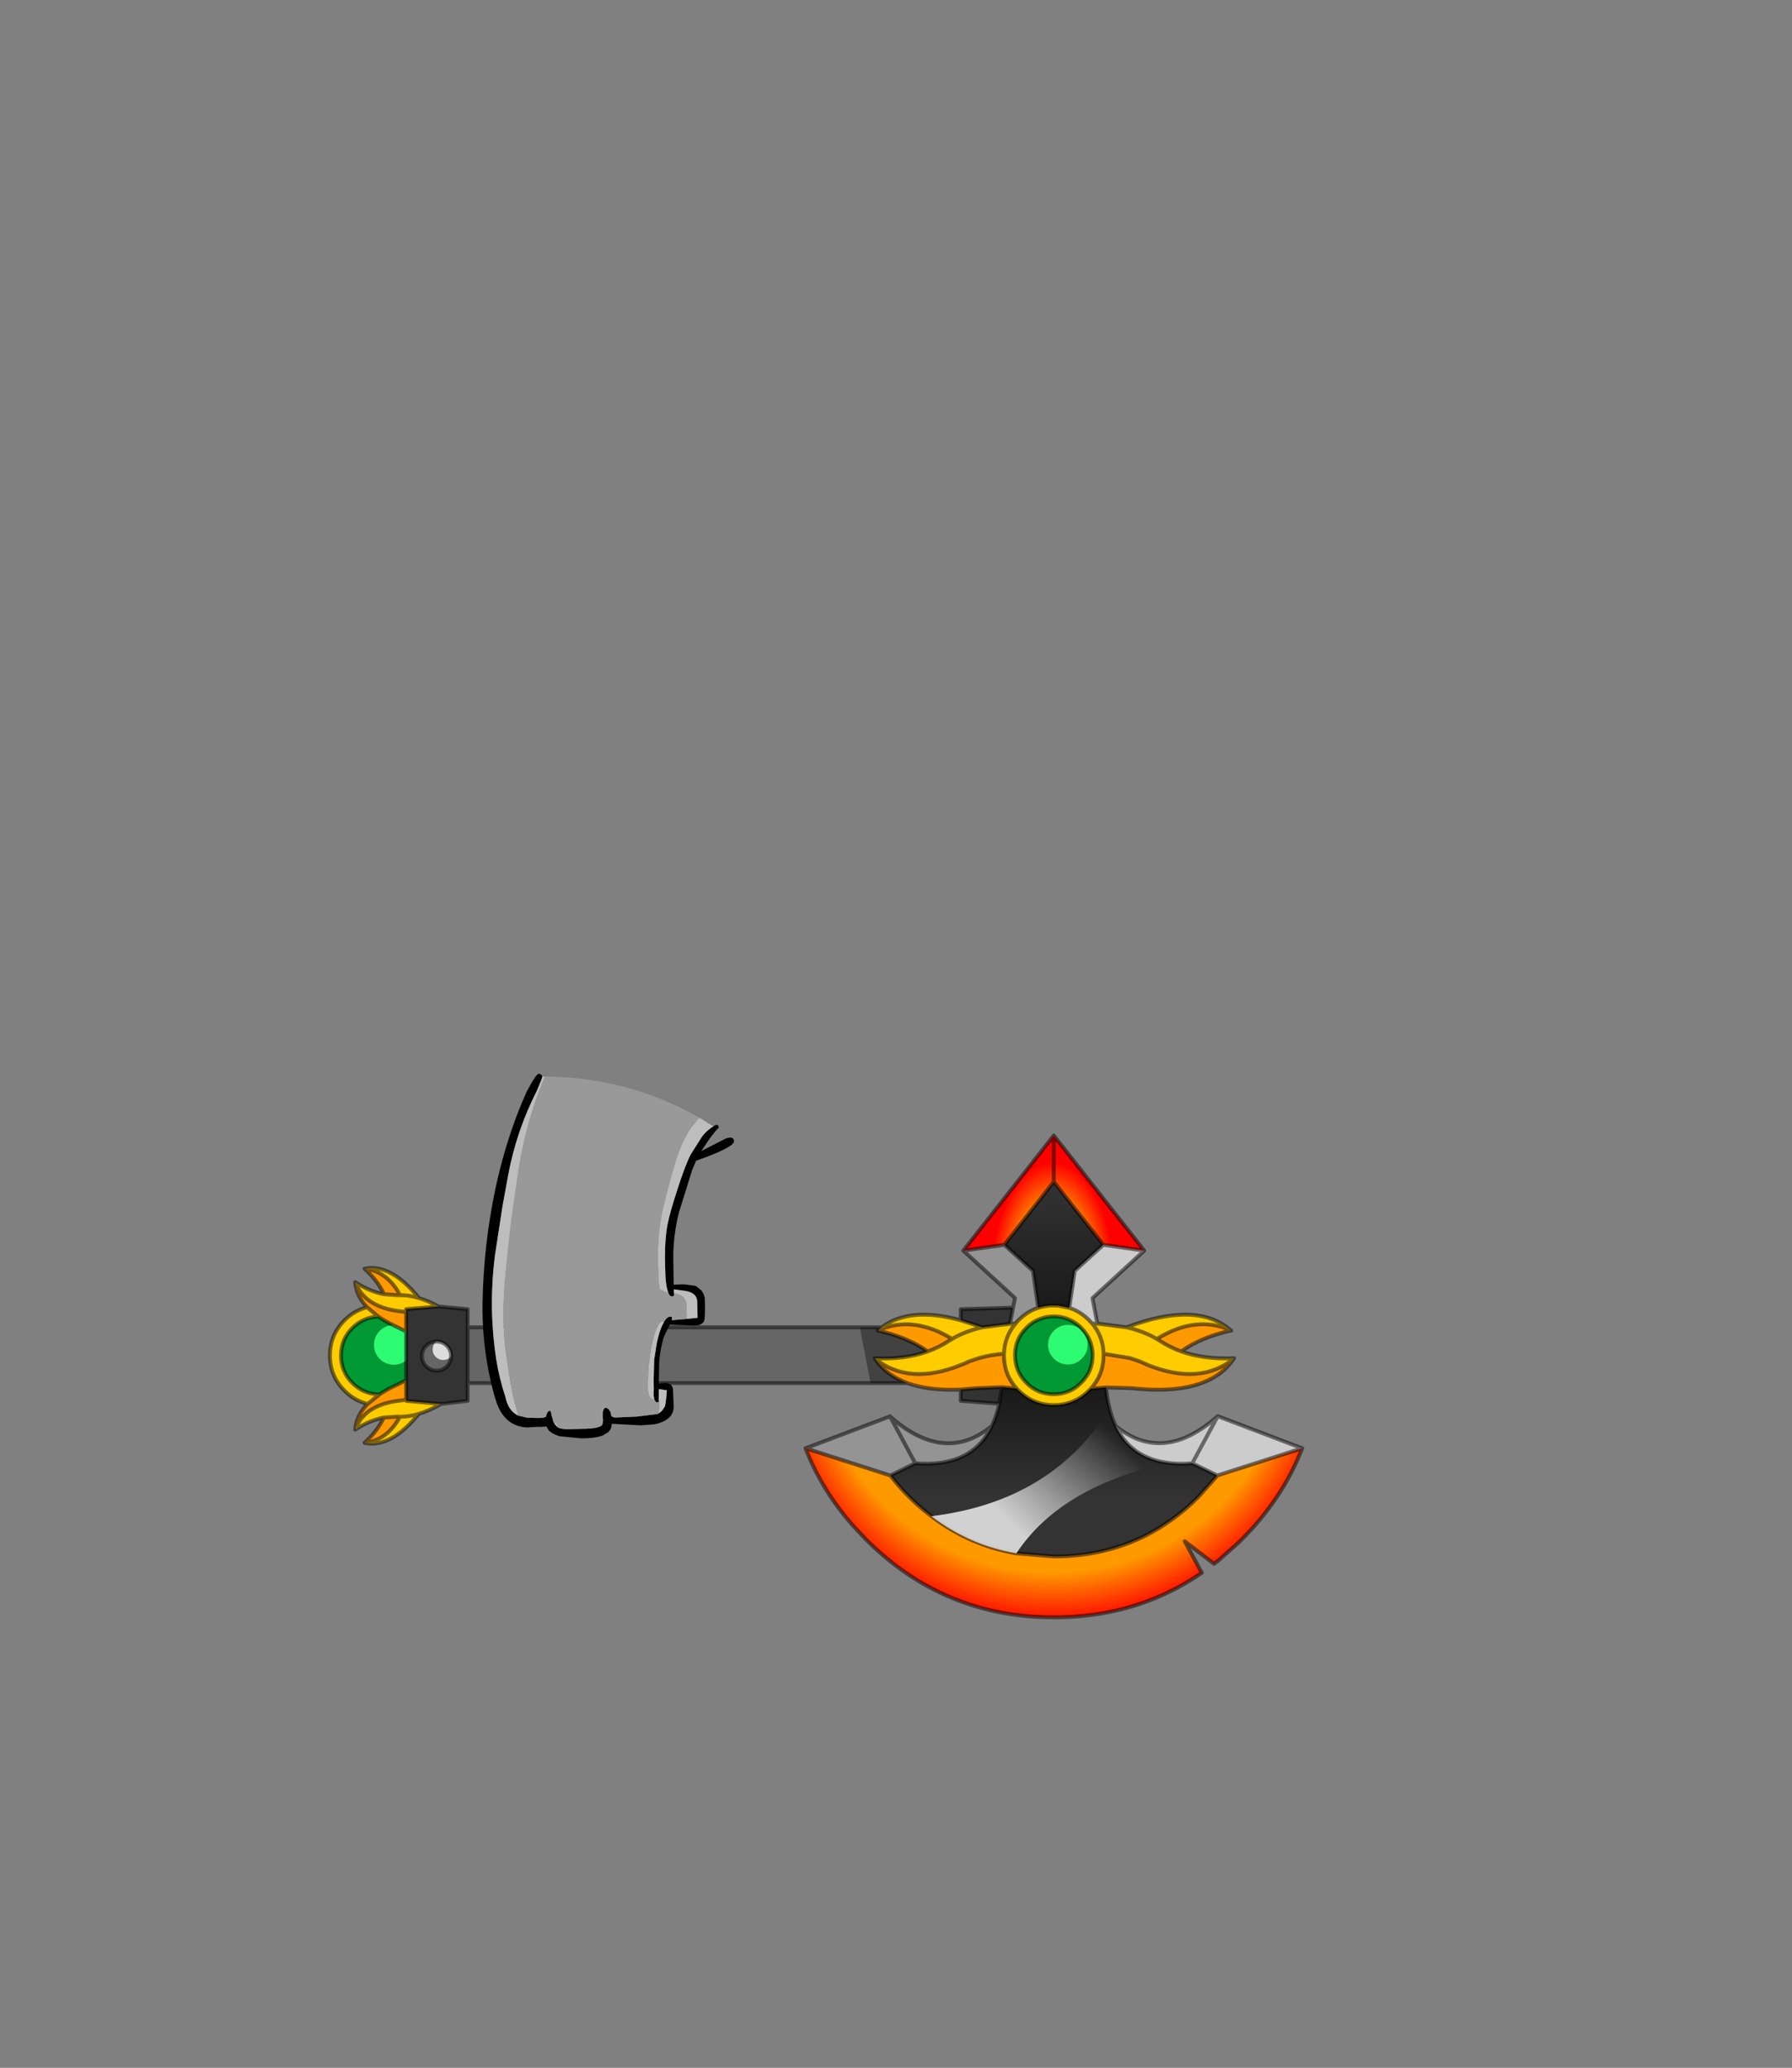 <?xml version="1.0" encoding="UTF-8" standalone="no"?>
<svg xmlns:xlink="http://www.w3.org/1999/xlink" height="531.5px" width="460.6px" xmlns="http://www.w3.org/2000/svg">
  <rect width="100%" height="100%" fill="#808080" stroke="none"/>
  <g transform="matrix(1.0, 0.0, 0.0, 1.0, 193.65, 334.05)">
    <use height="140.25" transform="matrix(1.0, 0.0, 0.0, 1.0, -109.35, -58.1)" width="250.9" xlink:href="#shape0"/>
  </g>
  <defs>
    <g id="shape0" transform="matrix(1.0, 0.0, 0.0, 1.0, 109.35, 58.1)">
      <path d="M53.95 -12.6 L64.5 -14.1 71.85 -7.4 73.2 2.1 Q71.0 2.8 69.1 4.4 L68.15 5.25 67.35 6.15 65.95 6.2 66.75 2.05 67.25 -0.4 53.95 -12.6 M13.4 38.2 L35.1 30.0 35.15 30.05 Q49.2 42.45 61.3 32.45 56.2 43.25 41.6 42.05 L35.2 45.2 13.4 38.2 M41.6 42.05 L35.15 30.05 41.6 42.05" fill="#949494" fill-rule="evenodd" stroke="none"/>
      <path d="M64.5 -14.1 L77.2 -30.3 89.95 -14.1 82.6 -7.4 81.2 2.1 78.45 1.55 77.2 1.5 Q75.1 1.5 73.2 2.1 L71.85 -7.4 64.5 -14.1" fill="url(#gradient0)" fill-rule="evenodd" stroke="none"/>
      <path d="M53.95 -12.6 L77.2 -42.2 77.2 -30.3 77.2 -42.2 100.45 -12.6 89.95 -14.1 77.2 -30.3 64.5 -14.1 53.95 -12.6" fill="url(#gradient1)" fill-rule="evenodd" stroke="none"/>
      <path d="M100.45 -12.6 L87.15 -0.4 88.4 6.15 87.1 6.15 86.25 5.25 Q84.0 3.0 81.2 2.1 L82.6 -7.4 89.95 -14.1 100.45 -12.6 M93.1 32.45 Q97.05 35.7 101.15 36.55 109.6 38.4 118.95 30.3 L119.35 29.95 141.05 38.2 119.2 45.2 119.15 45.15 112.8 42.05 Q109.45 42.35 106.55 41.95 103.6 41.6 101.15 40.5 95.8 38.15 93.1 32.45 M119.35 29.95 L112.8 42.05 119.35 29.95" fill="#cccccc" fill-rule="evenodd" stroke="none"/>
      <path d="M122.65 7.85 L122.8 7.95 122.7 7.95 Q115.15 9.6 109.95 13.3 107.05 12.25 104.6 10.65 L103.7 10.1 Q113.7 3.9 122.65 7.85 M123.45 15.2 Q120.75 19.25 115.7 21.25 108.75 24.0 97.3 22.75 L90.6 22.55 86.7 22.9 Q90.0 19.3 90.0 14.3 L90.0 13.9 96.7 15.0 99.25 15.85 101.5 16.85 Q114.8 22.1 123.45 15.2 M53.3 23.1 Q45.15 23.45 39.6 21.45 34.15 19.5 31.3 15.2 39.95 22.15 53.3 16.8 L54.0 16.55 55.5 15.85 58.05 15.0 Q61.3 14.1 64.4 13.9 L64.4 14.3 Q64.4 19.25 67.65 22.85 L63.85 22.5 57.45 22.75 53.3 23.1 M-99.9 36.8 L-99.95 36.8 Q-96.6 33.75 -95.0 30.3 L-91.35 30.05 -90.85 30.1 Q-94.15 36.15 -99.9 36.8 M-102.35 33.35 Q-102.1 29.8 -99.15 26.8 L-96.1 24.35 Q-94.05 22.95 -91.25 21.7 L-89.25 20.7 -89.25 25.7 -90.15 25.85 -91.35 26.0 Q-94.0 26.35 -96.0 27.15 -100.7 29.0 -102.35 33.35 M-99.3 1.95 Q-102.1 -1.0 -102.35 -4.45 -100.75 -0.35 -96.45 1.55 -94.2 2.55 -91.2 2.95 L-90.15 3.05 -89.25 3.25 -89.25 8.2 -91.25 7.2 -92.6 6.55 Q-94.75 5.5 -96.4 4.35 L-99.3 1.95 M-94.95 -1.4 Q-96.55 -4.9 -99.95 -7.95 L-99.9 -7.95 Q-94.1 -7.3 -90.8 -1.15 L-91.35 -1.15 -94.95 -1.4 M51.05 10.1 L50.15 10.65 Q47.7 12.25 44.8 13.3 39.55 9.6 31.95 7.95 L32.1 7.85 34.15 7.1 Q39.15 5.55 44.45 7.1 47.7 8.0 51.05 10.1" fill="#ff9900" fill-rule="evenodd" stroke="none"/>
      <path d="M88.4 6.15 L95.9 7.1 Q114.05 0.25 122.65 7.85 113.7 3.9 103.7 10.1 L104.6 10.65 Q107.05 12.25 109.95 13.3 115.9 15.4 123.45 15.05 L123.55 15.05 123.45 15.2 Q114.8 22.1 101.5 16.85 L99.25 15.85 96.7 15.0 90.0 13.9 Q89.9 9.5 87.1 6.15 89.9 9.5 90.0 13.9 L90.0 14.3 Q90.0 19.3 86.7 22.9 L86.25 23.35 Q82.95 26.65 78.45 27.05 L77.2 27.1 Q72.55 27.1 69.1 24.2 L68.15 23.35 67.65 22.85 Q64.4 19.25 64.4 14.3 L64.4 13.9 Q64.55 9.5 67.35 6.15 64.55 9.5 64.4 13.9 61.3 14.1 58.05 15.0 L55.5 15.85 54.0 16.55 53.3 16.8 Q39.95 22.15 31.3 15.2 L31.2 15.05 Q38.85 15.45 44.8 13.3 47.7 12.25 50.15 10.65 L51.05 10.1 Q47.7 8.0 44.45 7.1 39.15 5.55 34.15 7.1 L32.1 7.85 33.0 7.1 Q40.2 1.7 53.3 5.3 L58.85 7.1 65.95 6.2 67.35 6.15 68.15 5.25 69.1 4.4 Q71.0 2.8 73.2 2.1 75.1 1.5 77.2 1.5 L78.45 1.55 81.2 2.1 Q84.0 3.0 86.25 5.25 L87.1 6.15 88.4 6.15 M-80.3 26.8 Q-83.3 28.55 -86.0 29.35 -93.2 38.2 -99.9 36.8 -94.15 36.15 -90.85 30.1 L-91.35 30.05 -95.0 30.3 Q-98.65 31.0 -102.35 33.4 L-102.35 33.35 Q-100.7 29.0 -96.0 27.15 -94.0 26.35 -91.35 26.0 L-90.15 25.85 -89.25 25.7 -89.25 26.0 -80.3 26.8 M-99.15 26.8 Q-102.5 26.0 -105.1 23.4 -108.85 19.65 -108.85 14.35 -108.85 9.05 -105.1 5.3 -102.55 2.75 -99.3 1.95 L-96.4 4.35 Q-100.3 4.5 -103.1 7.3 -106.0 10.2 -106.0 14.35 -106.0 18.5 -103.1 21.4 -100.2 24.3 -96.1 24.35 L-99.15 26.8 M-102.35 -4.45 L-102.35 -4.5 Q-98.65 -2.1 -94.95 -1.4 L-91.35 -1.15 -90.8 -1.15 Q-88.5 -1.2 -85.95 -0.4 -88.5 -1.2 -90.8 -1.15 -94.1 -7.3 -99.9 -7.95 -93.2 -9.35 -85.95 -0.4 -83.55 0.3 -80.95 1.75 L-89.25 2.45 -89.25 3.25 -90.15 3.05 -91.2 2.95 Q-94.2 2.55 -96.45 1.55 -100.75 -0.35 -102.35 -4.45 M95.9 7.1 Q100.3 8.1 103.7 10.1 100.3 8.1 95.9 7.1 M84.25 7.2 Q82.7 5.7 80.8 4.95 79.15 4.3 77.2 4.3 75.3 4.3 73.65 4.95 71.9 5.6 70.45 6.95 L70.15 7.25 Q67.35 10.05 67.25 13.9 L67.25 14.3 Q67.25 18.45 70.15 21.35 L70.55 21.75 Q73.35 24.3 77.2 24.3 81.25 24.3 84.15 21.45 L84.25 21.35 Q87.2 18.45 87.2 14.3 L87.2 13.95 Q87.05 10.05 84.25 7.25 L84.25 7.2 M58.85 7.1 Q54.45 8.1 51.05 10.1 54.45 8.1 58.85 7.1 M-90.85 30.1 Q-88.5 30.1 -86.0 29.35 -88.5 30.1 -90.85 30.1" fill="#ffcc00" fill-rule="evenodd" stroke="none"/>
      <path d="M84.4 8.0 L84.2 7.75 Q82.75 6.5 80.85 6.5 78.75 6.5 77.25 8.0 75.75 9.5 75.75 11.6 75.75 13.7 77.25 15.15 78.75 16.65 80.85 16.65 82.3 16.65 83.5 15.9 L84.4 15.15 85.2 14.15 Q85.9 13.05 85.9 11.6 85.9 9.5 84.4 8.0 M84.25 7.2 L84.25 7.25 Q87.05 10.05 87.2 13.95 L87.2 14.3 Q87.2 18.45 84.25 21.35 L84.15 21.45 Q81.25 24.3 77.2 24.3 73.35 24.3 70.55 21.75 L70.15 21.35 Q67.25 18.45 67.25 14.3 L67.25 13.9 Q67.35 10.05 70.15 7.25 L70.45 6.95 Q71.9 5.6 73.65 4.95 75.3 4.3 77.2 4.3 79.15 4.3 80.8 4.95 82.7 5.7 84.25 7.2 M-96.4 4.35 Q-94.75 5.5 -92.6 6.55 -94.6 6.6 -96.05 8.05 -97.5 9.5 -97.5 11.65 -97.5 13.75 -96.05 15.2 -94.55 16.7 -92.45 16.7 -90.6 16.7 -89.25 15.6 L-89.25 20.7 -91.25 21.7 Q-94.05 22.95 -96.1 24.35 -100.2 24.3 -103.1 21.4 -106.0 18.5 -106.0 14.35 -106.0 10.2 -103.1 7.3 -100.3 4.5 -96.4 4.35" fill="#009933" fill-rule="evenodd" stroke="none"/>
      <path d="M84.4 8.0 Q85.9 9.5 85.9 11.6 85.9 13.05 85.2 14.15 L84.4 15.15 83.5 15.9 Q82.3 16.65 80.85 16.65 78.75 16.65 77.25 15.15 75.75 13.7 75.75 11.6 75.75 9.5 77.25 8.0 78.75 6.5 80.85 6.5 82.75 6.5 84.2 7.75 L84.4 8.0 M-92.6 6.55 L-91.25 7.2 -89.25 8.2 -89.25 15.6 Q-90.6 16.7 -92.45 16.7 -94.55 16.7 -96.05 15.2 -97.5 13.75 -97.5 11.65 -97.5 9.5 -96.05 8.05 -94.6 6.6 -92.6 6.55" fill="#2dfc72" fill-rule="evenodd" stroke="none"/>
      <path d="M90.6 22.55 Q90.9 25.5 91.55 28.05 92.15 30.45 93.1 32.45 95.8 38.15 101.15 40.5 103.6 41.6 106.55 41.95 109.45 42.35 112.8 42.05 L119.15 45.15 118.95 45.55 114.45 50.6 Q111.0 54.1 107.2 56.75 104.25 58.85 101.15 60.45 90.35 66.0 77.25 66.0 L77.2 66.0 67.6 65.2 Q55.55 63.15 45.75 55.65 42.75 53.4 39.95 50.6 37.35 48.0 35.2 45.2 L41.6 42.05 Q56.2 43.25 61.3 32.45 62.5 29.9 63.2 26.75 L63.85 22.5 67.65 22.85 68.15 23.35 69.1 24.2 Q72.55 27.1 77.2 27.1 L78.45 27.05 Q82.95 26.65 86.25 23.35 L86.7 22.9 90.6 22.55" fill="url(#gradient2)" fill-rule="evenodd" stroke="none"/>
      <path d="M141.05 38.2 Q136.05 51.1 125.5 61.65 L124.85 62.3 119.45 67.1 118.95 67.45 118.4 67.9 110.85 62.1 115.25 70.2 Q108.6 74.8 101.15 77.55 90.05 81.65 77.25 81.65 L77.2 81.65 Q48.95 81.65 28.95 61.65 L25.7 58.2 Q17.65 49.1 13.45 38.35 L13.4 38.2 35.2 45.2 Q37.35 48.0 39.95 50.6 42.75 53.4 45.75 55.65 55.55 63.15 67.6 65.2 L77.2 66.0 77.25 66.0 Q90.35 66.0 101.15 60.45 104.25 58.85 107.2 56.75 111.0 54.1 114.45 50.6 L118.95 45.55 119.2 45.2 141.05 38.2" fill="url(#gradient3)" fill-rule="evenodd" stroke="none"/>
      <path d="M63.2 26.75 L53.3 26.0 53.3 23.1 57.45 22.75 63.85 22.5 63.2 26.75 M-73.45 21.45 L-73.45 26.0 -80.3 26.8 -89.25 26.0 -89.25 25.7 -89.25 20.7 -89.25 15.6 -89.25 8.2 -89.25 3.25 -89.25 2.45 -80.95 1.75 -73.45 2.45 -73.45 7.1 -73.45 21.45 M53.3 5.3 L53.3 2.45 66.75 2.05 65.95 6.2 58.85 7.1 53.3 5.3 M-77.7 14.6 L-77.7 14.5 Q-77.7 12.95 -78.8 11.85 -79.9 10.75 -81.45 10.75 L-81.5 10.75 Q-82.7 10.8 -83.55 11.4 L-84.1 11.85 Q-85.2 12.95 -85.2 14.5 -85.2 16.05 -84.1 17.15 L-83.6 17.55 Q-82.7 18.25 -81.45 18.25 -79.9 18.25 -78.8 17.15 -77.75 16.1 -77.7 14.6" fill="#333333" fill-rule="evenodd" stroke="none"/>
      <path d="M39.6 21.45 L30.05 21.45 27.3 7.1 33.0 7.1 32.1 7.85 31.95 7.95 Q39.55 9.6 44.8 13.3 38.85 15.45 31.2 15.05 L31.3 15.2 Q34.15 19.5 39.6 21.45" fill="#424242" fill-rule="evenodd" stroke="none"/>
      <path d="M30.05 21.45 L-73.45 21.45 -73.45 7.1 27.3 7.1 30.05 21.45 M-81.5 10.75 L-81.65 10.85 Q-82.45 11.65 -82.45 12.8 -82.45 13.9 -81.65 14.7 -80.85 15.5 -79.7 15.5 -78.6 15.5 -77.8 14.7 L-77.7 14.6 Q-77.75 16.1 -78.8 17.15 -79.9 18.25 -81.45 18.25 -82.7 18.25 -83.6 17.55 L-84.1 17.15 Q-85.2 16.05 -85.2 14.5 -85.2 12.95 -84.1 11.85 L-83.55 11.4 Q-82.7 10.8 -81.5 10.75" fill="#666666" fill-rule="evenodd" stroke="none"/>
      <path d="M-81.5 10.75 L-81.45 10.75 Q-79.9 10.75 -78.8 11.85 -77.7 12.95 -77.7 14.5 L-77.7 14.6 -77.8 14.7 Q-78.6 15.5 -79.7 15.5 -80.85 15.5 -81.65 14.7 -82.45 13.9 -82.45 12.8 -82.45 11.65 -81.65 10.85 L-81.5 10.75" fill="#dddddd" fill-rule="evenodd" stroke="none"/>
      <path d="M77.2 -42.2 L53.95 -12.6 64.5 -14.1 77.2 -30.3 77.2 -42.2 100.45 -12.6 87.15 -0.4 88.4 6.15 95.9 7.1 Q114.05 0.25 122.65 7.85 L122.8 7.95 122.7 7.95 Q115.15 9.6 109.95 13.3 115.9 15.4 123.45 15.05 L123.55 15.05 123.45 15.2 Q120.75 19.25 115.7 21.25 108.75 24.0 97.3 22.75 L90.6 22.55 Q90.9 25.5 91.55 28.05 92.15 30.45 93.1 32.45 97.05 35.7 101.15 36.55 109.6 38.4 118.95 30.3 L119.35 29.95 141.05 38.2 Q136.05 51.1 125.5 61.65 L124.85 62.3 119.45 67.1 118.95 67.45 118.4 67.9 110.85 62.1 115.25 70.2 Q108.6 74.8 101.15 77.55 90.05 81.65 77.25 81.65 M77.2 81.65 Q48.95 81.65 28.95 61.65 L25.7 58.2 Q17.65 49.1 13.45 38.35 L13.4 38.2 35.1 30.0 35.1 29.95 35.15 30.05 Q49.2 42.45 61.3 32.45 62.5 29.9 63.2 26.75 L53.3 26.0 53.3 23.1 Q45.15 23.45 39.6 21.45 L30.05 21.45 -73.45 21.45 -73.45 26.0 -80.3 26.8 Q-83.3 28.55 -86.0 29.35 -93.2 38.2 -99.9 36.8 L-99.95 36.8 Q-96.6 33.75 -95.0 30.3 -98.65 31.0 -102.35 33.4 L-102.35 33.35 Q-102.1 29.8 -99.15 26.8 -102.5 26.0 -105.1 23.4 -108.85 19.65 -108.85 14.35 -108.85 9.05 -105.1 5.3 -102.55 2.75 -99.3 1.95 -102.1 -1.0 -102.35 -4.45 L-102.35 -4.5 Q-98.65 -2.1 -94.95 -1.4 -96.55 -4.9 -99.95 -7.95 L-99.9 -7.95 Q-93.2 -9.35 -85.95 -0.4 -83.55 0.3 -80.95 1.75 L-73.45 2.45 -73.45 7.1 27.3 7.1 33.0 7.1 Q40.2 1.7 53.3 5.3 L53.3 2.45 66.75 2.05 67.25 -0.4 53.95 -12.6 M73.2 2.1 L71.85 -7.4 64.5 -14.1 M81.2 2.1 L82.6 -7.4 89.95 -14.1 77.2 -30.3 M100.45 -12.6 L89.95 -14.1 M109.95 13.3 Q107.05 12.25 104.6 10.65 L103.7 10.1 Q100.3 8.1 95.9 7.1 M88.4 6.15 L87.1 6.15 Q89.9 9.5 90.0 13.9 L96.7 15.0 99.25 15.85 101.5 16.85 Q114.8 22.1 123.45 15.2 M87.1 6.15 L86.25 5.25 Q84.0 3.0 81.2 2.1 L78.45 1.55 77.2 1.5 Q75.1 1.5 73.2 2.1 71.0 2.8 69.1 4.4 L68.15 5.25 67.35 6.15 Q64.55 9.5 64.4 13.9 L64.4 14.3 Q64.4 19.25 67.65 22.85 L68.15 23.35 69.1 24.2 Q72.55 27.1 77.2 27.1 L78.45 27.05 Q82.95 26.65 86.25 23.35 L86.7 22.9 Q90.0 19.3 90.0 14.3 L90.0 13.9 M84.25 7.2 Q82.7 5.7 80.8 4.95 79.15 4.3 77.2 4.3 75.3 4.3 73.65 4.95 71.9 5.6 70.45 6.95 L70.15 7.25 Q67.35 10.05 67.25 13.9 L67.25 14.3 Q67.25 18.45 70.15 21.35 L70.55 21.75 Q73.35 24.3 77.2 24.3 81.25 24.3 84.15 21.45 L84.25 21.35 Q87.2 18.45 87.2 14.3 L87.2 13.95 Q87.05 10.05 84.25 7.25 L84.25 7.2 M86.7 22.9 L90.6 22.55 M93.1 32.45 Q95.8 38.15 101.15 40.5 103.6 41.6 106.55 41.95 109.45 42.35 112.8 42.05 L119.35 29.95 M119.2 45.2 L118.95 45.55 114.45 50.6 Q111.0 54.1 107.2 56.75 104.25 58.85 101.15 60.45 90.35 66.0 77.25 66.0 M77.2 66.0 L67.6 65.2 Q55.55 63.15 45.75 55.65 42.75 53.4 39.95 50.6 37.35 48.0 35.2 45.2 L13.4 38.2 M119.2 45.2 L119.15 45.15 112.8 42.05 M122.65 7.85 Q113.7 3.9 103.7 10.1 M141.05 38.2 L119.2 45.2 M66.75 2.05 L65.95 6.2 67.35 6.15 M67.65 22.85 L63.85 22.5 63.2 26.75 M53.3 5.3 L58.85 7.1 65.95 6.2 M51.05 10.1 Q54.45 8.1 58.85 7.1 M63.85 22.5 L57.45 22.75 53.3 23.1 M31.3 15.2 Q39.95 22.15 53.3 16.8 L54.0 16.55 55.5 15.85 58.05 15.0 Q61.3 14.1 64.4 13.9 M51.05 10.1 L50.15 10.65 Q47.7 12.25 44.8 13.3 38.85 15.45 31.2 15.05 L31.3 15.2 Q34.15 19.5 39.6 21.45 M32.1 7.85 L34.15 7.1 Q39.15 5.55 44.45 7.1 47.7 8.0 51.05 10.1 M61.3 32.45 Q56.2 43.25 41.6 42.05 L35.2 45.2 M44.8 13.3 Q39.55 9.6 31.95 7.95 L32.1 7.85 33.0 7.1 M35.1 30.0 L35.15 30.05 41.6 42.05 M-85.95 -0.4 Q-88.5 -1.2 -90.8 -1.15 L-91.35 -1.15 -94.95 -1.4 M-99.9 -7.95 Q-94.1 -7.3 -90.8 -1.15 M-77.7 14.6 L-77.7 14.5 Q-77.7 12.95 -78.8 11.85 -79.9 10.75 -81.45 10.75 L-81.5 10.75 Q-82.7 10.8 -83.55 11.4 L-84.1 11.85 Q-85.2 12.95 -85.2 14.5 -85.2 16.05 -84.1 17.15 L-83.6 17.55 Q-82.7 18.25 -81.45 18.25 -79.9 18.25 -78.8 17.15 -77.75 16.1 -77.7 14.6 M-73.45 21.45 L-73.45 7.1 M-102.35 -4.45 Q-100.75 -0.35 -96.45 1.55 -94.2 2.55 -91.2 2.95 L-90.15 3.05 -89.25 3.25 -89.25 2.45 -80.95 1.75 M-89.25 8.2 L-89.25 3.25 M-99.3 1.95 L-96.4 4.35 Q-94.75 5.5 -92.6 6.55 L-91.25 7.2 -89.25 8.2 -89.25 15.6 -89.25 20.7 -89.25 25.7 -89.25 26.0 -80.3 26.8 M-96.1 24.35 Q-94.05 22.95 -91.25 21.7 L-89.25 20.7 M-96.4 4.35 Q-100.3 4.5 -103.1 7.3 -106.0 10.2 -106.0 14.35 -106.0 18.5 -103.1 21.4 -100.2 24.3 -96.1 24.35 L-99.15 26.8 M-102.35 33.35 Q-100.7 29.0 -96.0 27.15 -94.0 26.35 -91.35 26.0 L-90.15 25.85 -89.25 25.7 M-86.0 29.35 Q-88.5 30.1 -90.85 30.1 -94.15 36.15 -99.9 36.8 M-90.85 30.1 L-91.35 30.05 -95.0 30.3" fill="none" stroke="#000000" stroke-linecap="round" stroke-linejoin="round" stroke-opacity="0.502" stroke-width="1.0"/>
      <path d="M101.15 40.5 Q103.6 41.6 106.55 41.95 78.85 48.1 67.6 65.2 55.55 63.15 45.75 55.65 76.65 51.9 91.55 28.05 92.15 30.45 93.1 32.45 95.8 38.15 101.15 40.5" fill="url(#gradient4)" fill-rule="evenodd" stroke="none"/>
      <path d="M-10.3 -44.55 Q-8.9 -45.5 -8.9 -44.05 -8.9 -44.55 -11.45 -41.1 L-13.4 -38.2 -10.35 -39.75 -7.15 -41.4 Q-5.0 -42.15 -5.0 -40.7 -5.0 -39.15 -14.75 -35.7 L-15.75 -33.3 -19.1 -22.55 Q-20.4 -17.7 -20.6 -11.8 L-20.5 -3.85 -17.9 -3.95 -14.85 -3.55 -13.5 -2.5 Q-12.7 -1.65 -12.5 -0.35 L-12.45 1.7 Q-12.45 4.75 -12.6 5.25 -13.05 6.65 -15.15 6.65 L-21.5 6.45 -21.95 7.35 Q-23.1 9.6 -23.25 10.3 L-23.8 12.75 -24.2 15.5 -24.3 20.75 -24.3 21.55 -22.75 21.4 Q-20.5 21.5 -20.65 23.65 L-20.5 27.55 Q-20.5 29.15 -21.6 30.25 -22.9 31.55 -25.55 32.05 L-29.0 32.3 -36.4 31.9 Q-36.45 32.65 -36.65 33.2 L-37.25 34.0 -38.7 34.9 Q-40.7 35.65 -44.3 35.65 L-49.8 35.1 Q-51.7 34.55 -52.6 33.6 L-53.2 32.6 -54.55 32.7 -55.8 32.7 -58.2 32.85 Q-63.7 32.55 -65.9 26.8 L-66.5 24.95 Q-69.9 12.8 -69.6 0.15 -69.35 -12.0 -67.2 -23.95 -65.35 -34.45 -61.85 -44.5 -60.25 -49.1 -58.25 -53.5 -55.85 -58.1 -55.1 -58.1 L-54.55 -57.85 -54.5 -57.8 -54.25 -57.35 -54.25 -57.3 Q-54.25 -56.95 -55.75 -53.5 -60.9 -43.35 -63.0 -32.15 L-64.5 -23.95 -66.4 -11.55 Q-68.15 2.0 -66.1 15.35 -65.3 20.35 -63.75 24.95 -63.05 28.55 -60.45 29.8 L-58.1 30.35 -55.8 30.4 -54.7 30.4 Q-53.75 30.4 -53.3 30.05 -53.05 28.55 -52.25 28.55 -51.95 28.95 -51.85 29.85 L-51.85 29.9 -51.8 29.9 -51.5 31.05 -51.5 31.2 -51.25 31.7 -51.15 31.85 -50.5 32.65 -50.4 32.75 Q-49.75 33.25 -47.85 33.3 L-44.25 33.2 Q-39.95 33.2 -38.95 32.3 -38.75 32.1 -38.65 30.95 -38.85 29.35 -38.65 28.65 -38.35 27.55 -37.65 27.85 -37.0 28.15 -36.65 29.15 L-36.5 30.0 -36.45 30.0 -35.65 30.3 -30.0 30.05 -24.7 29.4 -24.35 29.25 -23.55 28.6 -22.75 27.45 Q-22.45 26.2 -22.25 23.3 L-24.3 23.0 -24.35 25.95 -24.35 26.25 -24.9 26.45 -25.45 25.75 -25.65 24.7 -25.6 22.8 -25.65 20.65 -25.6 19.05 -25.5 15.4 -24.85 11.3 Q-24.3 8.55 -23.5 6.75 L-23.0 5.75 Q-22.05 4.1 -21.0 4.4 L-20.9 4.85 -21.0 5.3 -20.65 5.25 -17.1 4.95 -14.35 4.65 -14.45 0.4 Q-14.6 -1.9 -17.85 -2.3 L-20.45 -2.65 -20.4 -1.6 -20.4 -1.1 Q-20.35 -0.85 -21.0 -0.85 -21.55 -0.85 -21.9 -1.85 -22.4 -3.05 -22.6 -5.75 L-22.75 -10.65 Q-22.75 -15.75 -22.1 -19.2 -21.55 -22.2 -19.5 -28.45 -17.45 -34.8 -16.1 -37.35 L-13.25 -41.85 Q-12.35 -43.1 -10.85 -44.2 L-10.3 -44.55" fill="#000000" fill-rule="evenodd" stroke="none"/>
      <path d="M-54.25 -57.35 L-53.6 -57.35 -53.85 -56.7 Q-58.4 -45.75 -60.3 -33.7 L-61.6 -24.9 Q-62.6 -18.2 -63.7 -6.65 -64.85 4.9 -63.55 13.95 -62.3 22.95 -61.5 25.95 L-60.45 29.8 Q-63.05 28.55 -63.75 24.95 -65.3 20.35 -66.1 15.35 -68.15 2.0 -66.4 -11.55 L-64.5 -23.95 -63.0 -32.15 Q-60.9 -43.35 -55.75 -53.5 -54.25 -56.95 -54.25 -57.3 L-54.25 -57.35 M-13.9 -46.75 L-10.3 -44.55 -10.85 -44.2 Q-12.35 -43.1 -13.25 -41.85 L-16.1 -37.35 Q-17.45 -34.8 -19.5 -28.45 -21.55 -22.2 -22.1 -19.2 -22.75 -15.75 -22.75 -10.65 L-22.6 -5.75 Q-22.4 -3.05 -21.9 -1.85 L-22.5 -1.95 -23.75 -2.5 -24.15 -2.85 -24.4 -5.3 -24.55 -10.55 Q-24.55 -16.05 -23.95 -19.75 -23.5 -23.0 -21.65 -29.7 -19.85 -36.55 -18.65 -39.3 -17.6 -41.8 -16.1 -44.15 L-14.0 -46.7 -13.9 -46.75 M-20.4 -1.6 L-20.45 -2.65 -17.85 -2.3 Q-14.6 -1.9 -14.45 0.4 L-14.35 4.65 -17.1 4.95 -17.2 1.35 Q-17.3 -1.15 -20.2 -1.6 L-20.4 -1.6 M-23.0 5.75 L-23.5 6.75 Q-24.3 8.55 -24.85 11.3 L-25.5 15.4 -25.6 19.05 -25.65 20.65 -25.6 22.8 -25.65 24.7 -25.45 25.75 -25.8 25.65 -26.25 25.4 -26.65 24.95 -26.9 24.45 -27.1 23.3 -27.1 23.15 -27.1 21.4 -27.0 17.5 -26.4 13.05 Q-25.9 10.1 -25.2 8.15 -24.15 5.25 -23.0 5.65 L-23.0 5.75 M-24.35 25.95 L-24.3 23.0 -22.25 23.3 Q-22.45 26.2 -22.75 27.45 L-23.55 28.6 -24.35 29.25 -24.1 26.0 -24.35 25.95 M-50.4 32.75 L-50.5 32.65 -51.15 31.85 -50.75 31.65 Q-50.5 32.0 -50.4 32.75" fill="#bdbdbd" fill-rule="evenodd" stroke="none"/>
      <path d="M-53.6 -57.35 Q-32.0 -57.15 -13.9 -46.75 L-14.0 -46.7 -16.1 -44.15 Q-17.6 -41.8 -18.65 -39.3 -19.85 -36.55 -21.65 -29.7 -23.5 -23.0 -23.95 -19.75 -24.55 -16.05 -24.55 -10.55 L-24.4 -5.3 -24.15 -2.85 -23.75 -2.5 -22.5 -1.95 -21.9 -1.85 Q-21.55 -0.85 -21.0 -0.85 -20.35 -0.85 -20.4 -1.1 L-20.4 -1.6 -20.2 -1.6 Q-17.3 -1.15 -17.2 1.35 L-17.1 4.95 -20.65 5.25 -21.0 5.3 -20.9 4.85 -21.0 4.4 Q-22.05 4.1 -23.0 5.75 L-23.0 5.65 Q-24.15 5.25 -25.2 8.15 -25.9 10.1 -26.4 13.05 L-27.0 17.5 -27.1 21.4 -27.1 23.15 -27.1 23.3 -26.9 24.45 -26.65 24.95 -26.25 25.4 -25.8 25.65 -25.45 25.75 -24.9 26.45 -24.35 26.25 -24.35 25.95 -24.1 26.0 -24.35 29.25 -24.7 29.4 -30.0 30.05 -35.65 30.3 -36.45 30.0 -36.5 30.0 -36.65 29.15 Q-37.0 28.15 -37.65 27.85 -38.35 27.55 -38.65 28.65 -38.85 29.35 -38.65 30.95 -38.75 32.1 -38.95 32.3 -39.95 33.2 -44.25 33.2 L-47.85 33.3 Q-49.75 33.25 -50.4 32.75 -50.5 32.0 -50.75 31.65 L-51.15 31.85 -51.25 31.7 -51.5 31.2 -51.5 31.05 -51.8 29.9 -51.85 29.9 -51.85 29.85 Q-51.95 28.95 -52.25 28.55 -53.05 28.55 -53.3 30.05 -53.75 30.4 -54.7 30.4 L-55.8 30.4 -58.1 30.35 -60.45 29.8 -61.5 25.95 Q-62.3 22.95 -63.55 13.95 -64.85 4.9 -63.7 -6.65 -62.6 -18.2 -61.6 -24.9 L-60.3 -33.7 Q-58.4 -45.75 -53.85 -56.7 L-53.6 -57.35" fill="#999999" fill-rule="evenodd" stroke="none"/>
    </g>
    <linearGradient gradientTransform="matrix(0.0, 0.02, 0.015, 0.0, 77.2, -14.1)" gradientUnits="userSpaceOnUse" id="gradient0" spreadMethod="pad" x1="-819.2" x2="819.2">
      <stop offset="0.0" stop-color="#333333"/>
      <stop offset="1.0" stop-color="#1a1a1a"/>
    </linearGradient>
    <radialGradient cx="0" cy="0" gradientTransform="matrix(-0.019, 0.0, 0.0, 0.035, 76.9, -6.7)" gradientUnits="userSpaceOnUse" id="gradient1" r="819.2" spreadMethod="pad">
      <stop offset="0.58" stop-color="#ff9900"/>
      <stop offset="1.0" stop-color="#ff0000"/>
    </radialGradient>
    <linearGradient gradientTransform="matrix(0.0, -0.017, -0.051, 0.0, 77.1, 37.3)" gradientUnits="userSpaceOnUse" id="gradient2" spreadMethod="pad" x1="-819.2" x2="819.2">
      <stop offset="0.0" stop-color="#333333"/>
      <stop offset="1.0" stop-color="#1a1a1a"/>
    </linearGradient>
    <radialGradient cx="0" cy="0" gradientTransform="matrix(0.0, -0.092, -0.092, 0.0, 76.95, 8.3)" gradientUnits="userSpaceOnUse" id="gradient3" r="819.2" spreadMethod="pad">
      <stop offset="0.82" stop-color="#ff9900"/>
      <stop offset="1.0" stop-color="#ff0000"/>
    </radialGradient>
    <linearGradient gradientTransform="matrix(-0.015, 0.015, 0.036, 0.036, 71.6, 38.5)" gradientUnits="userSpaceOnUse" id="gradient4" spreadMethod="pad" x1="-819.2" x2="819.2">
      <stop offset="0.0" stop-color="#ffffff" stop-opacity="0.0"/>
      <stop offset="1.0" stop-color="#ffffff" stop-opacity="0.773"/>
    </linearGradient>
  </defs>
</svg>
